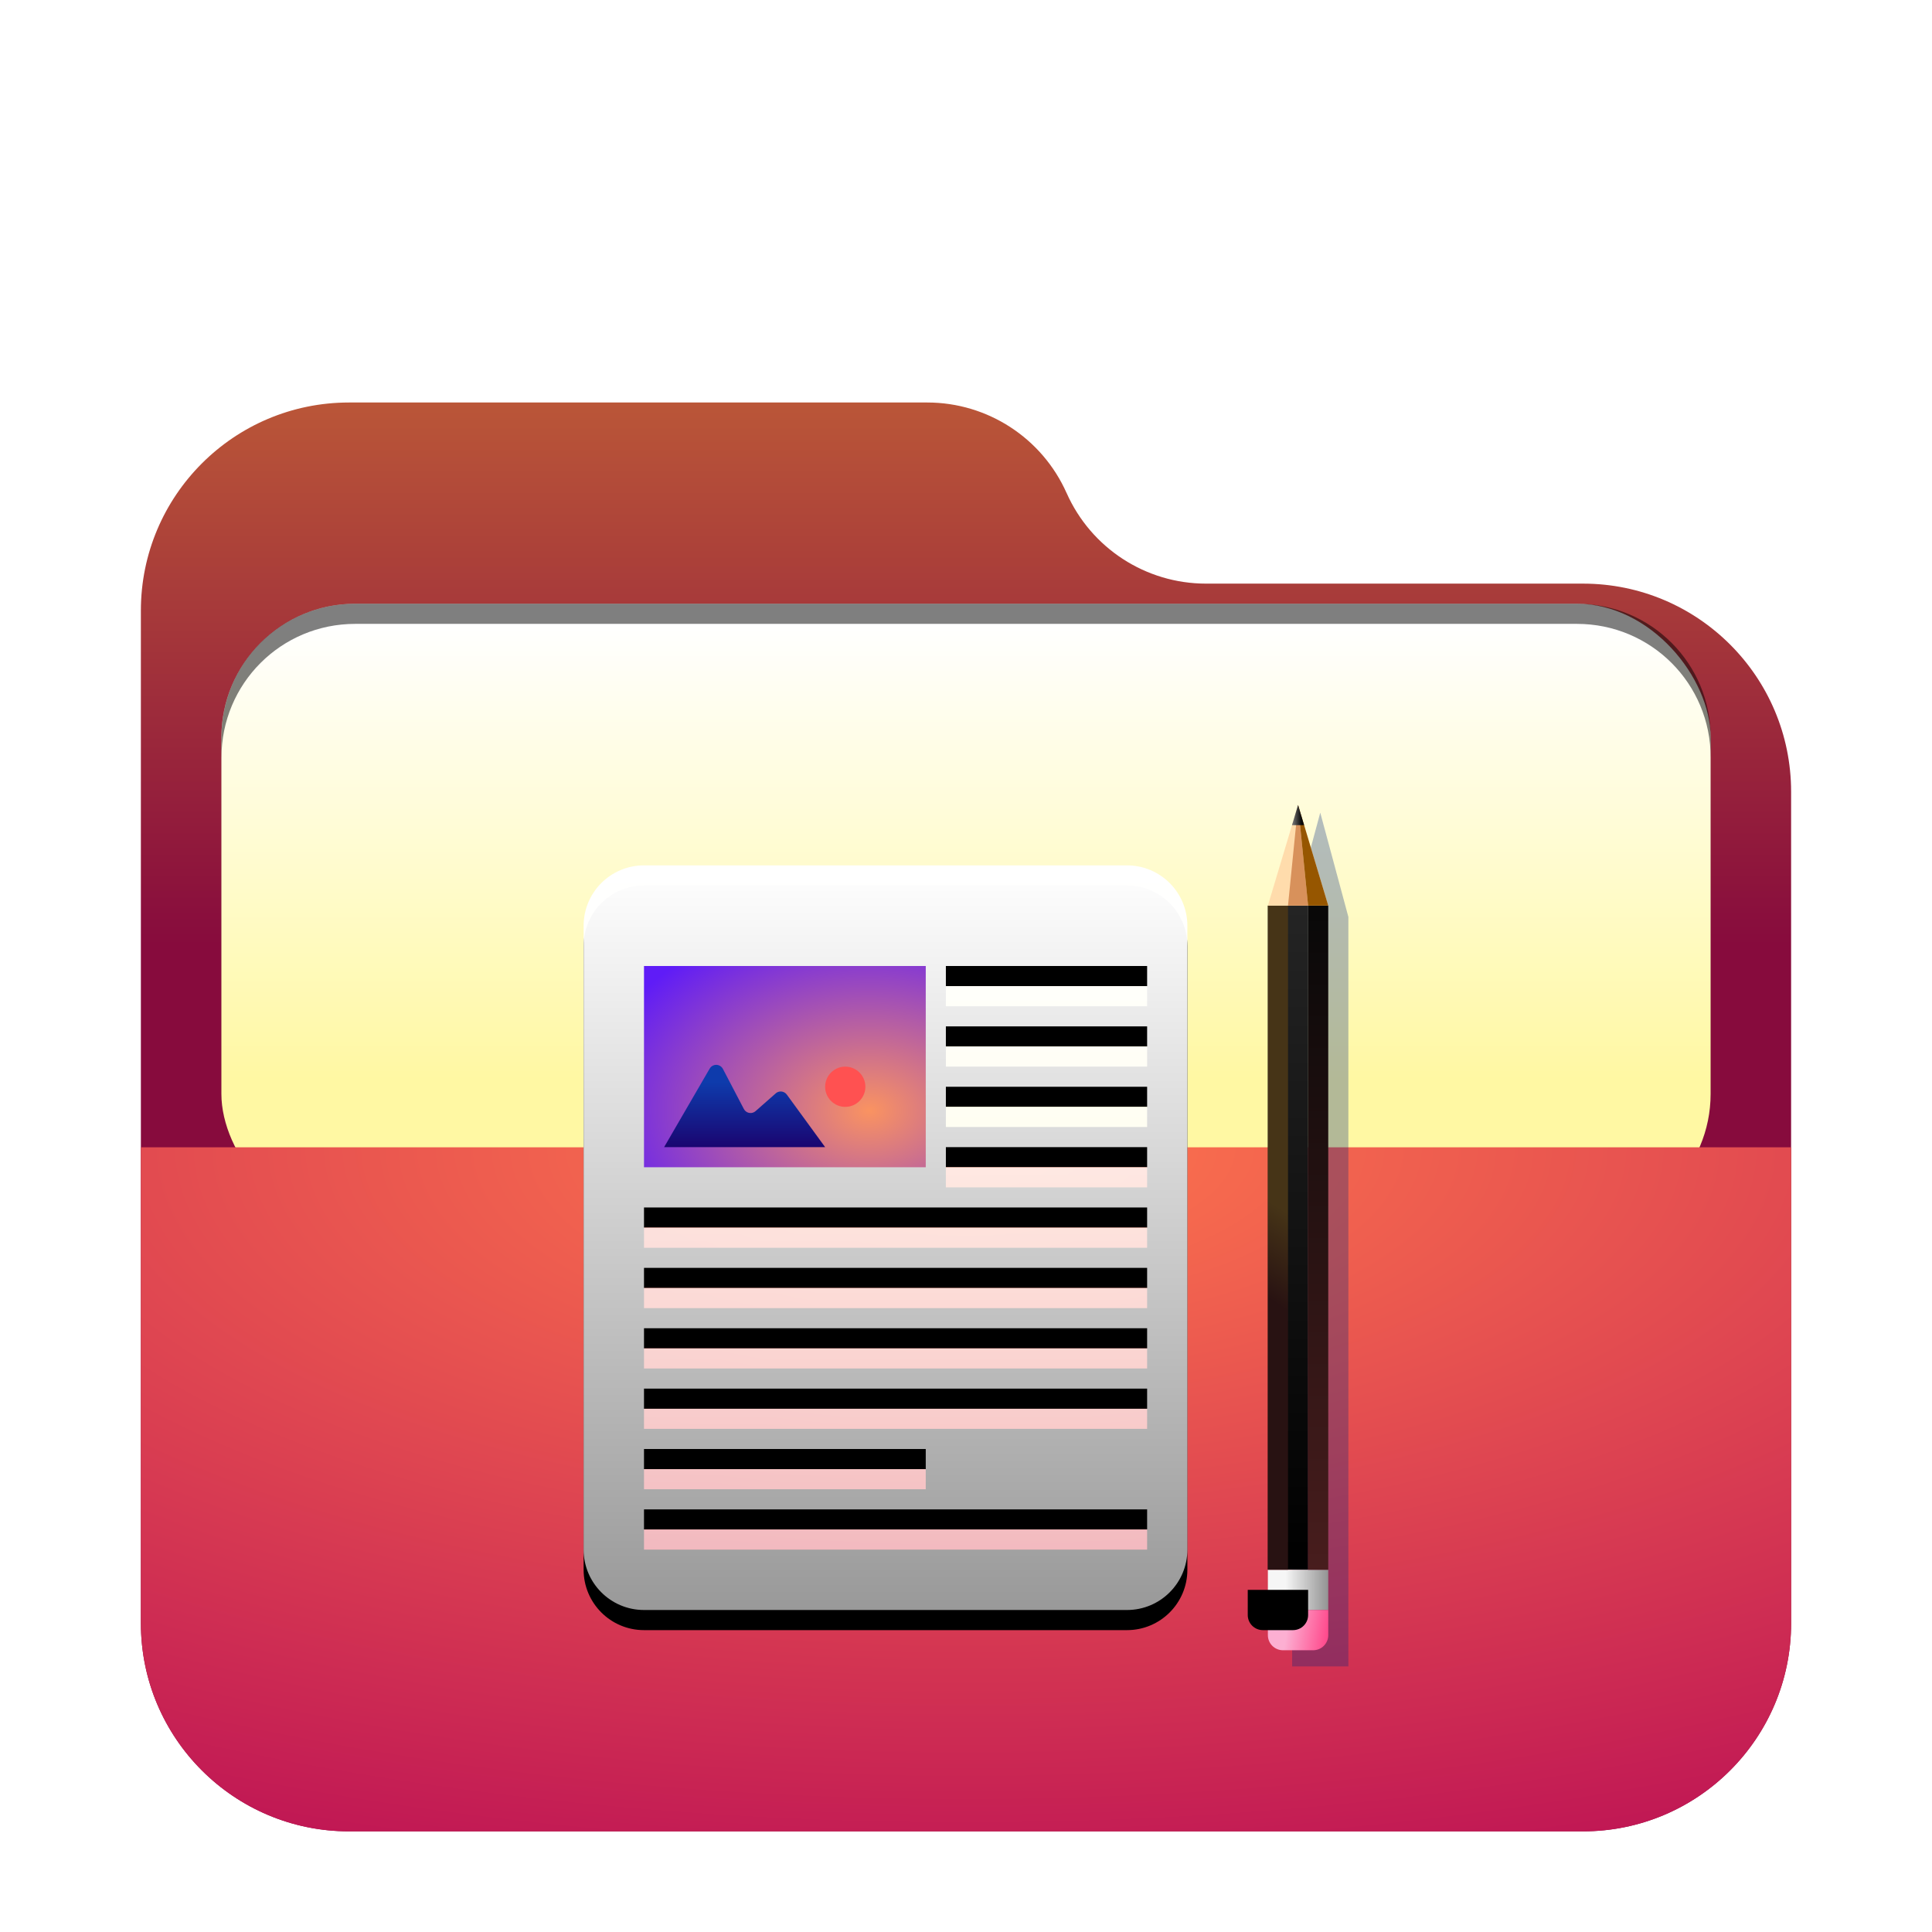 <svg width="96" height="96" version="1.1" viewBox="0 0 96 96" xmlns="http://www.w3.org/2000/svg" xmlns:xlink="http://www.w3.org/1999/xlink">
<defs>
<filter id="folder-documents-96px-a" x="-14.6%" y="-16.9%" width="129.3%" height="133.8%">
<feOffset dy="2" in="SourceAlpha" result="shadowOffsetOuter1"/>
<feGaussianBlur in="shadowOffsetOuter1" result="shadowBlurOuter1" stdDeviation="2"/>
<feComposite in="shadowBlurOuter1" in2="SourceAlpha" operator="out" result="shadowBlurOuter1"/>
<feColorMatrix in="shadowBlurOuter1" result="shadowMatrixOuter1" values="0 0 0 0 0   0 0 0 0 0   0 0 0 0 0  0 0 0 0.2 0"/>
<feMerge>
<feMergeNode in="shadowMatrixOuter1"/>
<feMergeNode in="SourceGraphic"/>
</feMerge>
</filter>
<linearGradient id="folder-documents-96px-c" x1="38.151" x2="38.151" y1="-2.959e-14" y2="28.97" gradientTransform="scale(1.075 .931)" gradientUnits="userSpaceOnUse">
<stop stop-color="#ba5638" offset="0"/>
<stop stop-color="#870b3d" offset="1"/>
</linearGradient>
<path id="folder-documents-96px-b" d="m46 4.5c1.216 2.736 3.93 4.5 6.924 4.5h18.733c5.712 0 10.342 4.63 10.342 10.342v41.315c0 5.712-4.63 10.342-10.342 10.342h-61.315c-5.712 0-10.342-4.63-10.342-10.342l1.7764e-15 -50.315c-6.9951e-16 -5.712 4.63-10.342 10.342-10.342l28.733-2.6645e-15c2.995-5.5009e-16 5.708 1.764 6.924 4.5z"/>
<linearGradient id="folder-documents-96px-l" x1="16.658" x2="16.658" y1=".861" y2="34.177" gradientTransform="scale(.9 1.111)" gradientUnits="userSpaceOnUse">
<stop stop-color="#FFF" offset="0"/>
<stop stop-color="#FFF" stop-opacity=".6" offset="1"/>
</linearGradient>
<path id="folder-documents-96px-k" d="m3 0.956h24c1.657 0 3 1.343 3 3v31c0 1.657-1.343 3-3 3h-24c-1.657 0-3-1.343-3-3v-31c-2.0291e-16 -1.657 1.343-3 3-3zm15 5v1h10v-1h-10zm0 3v1h10v-1h-10zm0 3v1h10v-1h-10zm0 3v1h10v-1h-10zm-15 3v1h25v-1h-25zm0 3v1h25v-1h-25zm0 3v1h25v-1h-25zm0 3v1h25v-1h-25zm0 3v1h14v-1h-14zm0 3v1h25v-1h-25z"/>
<filter id="folder-documents-96px-j" x="-16.7%" y="-10.8%" width="133.3%" height="127%">
<feOffset dy="1" in="SourceAlpha" result="shadowOffsetOuter1"/>
<feGaussianBlur in="shadowOffsetOuter1" result="shadowBlurOuter1" stdDeviation="1.5"/>
<feColorMatrix in="shadowBlurOuter1" values="0 0 0 0 0   0 0 0 0 0.429   0 0 0 0 0.969  0 0 0 0.5 0"/>
</filter>
<radialGradient id="folder-documents-96px-m" cx="11.996" cy="15.547" r="11.832" gradientTransform="scale(1.183 .845)" gradientUnits="userSpaceOnUse">
<stop stop-color="#FA9361" offset="0"/>
<stop stop-color="#5F1CF7" offset="1"/>
</radialGradient>
<linearGradient id="folder-documents-96px-n" x1="5.719" x2="5.719" y1="16.401" y2="20.922" gradientTransform="matrix(1.399 0 0 .715 29 42.044)" gradientUnits="userSpaceOnUse">
<stop stop-color="#0E3BAC" offset="0"/>
<stop stop-color="#1A0570" offset="1"/>
</linearGradient>
<filter id="folder-documents-96px-o" x="-80.5%" y="-5.3%" width="261.1%" height="110.6%">
<feGaussianBlur in="SourceGraphic" stdDeviation=".75"/>
</filter>
<linearGradient id="folder-documents-96px-p" x1="7.007" x2="7.007" y1="1.231" y2="9.355" gradientTransform="scale(.246 4.062)" gradientUnits="userSpaceOnUse">
<stop stop-color="#242424" offset="0"/>
<stop offset="1"/>
</linearGradient>
<linearGradient id="folder-documents-96px-q" x1="1.312" x2="3.041" y1="48.025" y2="48.025" gradientTransform="matrix(1.225 0 0 .817 62.275 40)" gradientUnits="userSpaceOnUse">
<stop stop-color="#F6F6F6" offset="0"/>
<stop stop-color="#939393" offset="1"/>
</linearGradient>
<linearGradient id="folder-documents-96px-r" x1="1.392" x2="3.042" y1="49.86" y2="50.031" gradientTransform="scale(1.225 .817)" gradientUnits="userSpaceOnUse">
<stop stop-color="#FCAFD2" offset="0"/>
<stop stop-color="#FF4B8D" offset="1"/>
</linearGradient>
<path id="folder-documents-96px-s" d="m0.725 40h3v1.25c0 0.414-0.336 0.75-0.75 0.75h-1.5c-0.414 0-0.75-0.336-0.75-0.75v-1.25z"/>
<filter id="folder-documents-96px-t" x="-50%" y="-75%" width="200%" height="250%">
<feGaussianBlur in="SourceAlpha" result="shadowBlurInner1" stdDeviation="1"/>
<feOffset dx="-1" dy="-1" in="shadowBlurInner1" result="shadowOffsetInner1"/>
<feComposite in="shadowOffsetInner1" in2="SourceAlpha" k2="-1" k3="1" operator="arithmetic" result="shadowInnerInner1"/>
<feColorMatrix in="shadowInnerInner1" values="0 0 0 0 0.377   0 0 0 0 0   0 0 0 0 0  0 0 0 0.5 0"/>
</filter>
<linearGradient id="folder-documents-96px-u" x1="7.051" x2="7.034" y1="3.474" y2="4.321" gradientTransform="scale(.174 5.745)" gradientUnits="userSpaceOnUse">
<stop stop-color="#463417" offset="0"/>
<stop stop-color="#281212" offset="1"/>
</linearGradient>
<linearGradient id="folder-documents-96px-v" x1="18.526" x2="18.526" y1=".87" y2="6.615" gradientTransform="scale(.174 5.745)" gradientUnits="userSpaceOnUse">
<stop stop-color="#080808" offset="0"/>
<stop stop-color="#481D1D" offset="1"/>
</linearGradient>
<linearGradient id="folder-documents-96px-w" x1="2.576" x2="3.077" y1=".614" y2=".614" gradientTransform="scale(.775 1.291)" gradientUnits="userSpaceOnUse">
<stop stop-color="#6A6A6A" offset="0"/>
<stop stop-color="#0A0A0A" offset="1"/>
</linearGradient>
<radialGradient id="radialGradient883" cx="26.397" cy="0" r="62.493" gradientTransform="matrix(1.553 0 0 .644 7 55.01)" gradientUnits="userSpaceOnUse">
<stop stop-color="#ff774d" offset="0"/>
<stop stop-color="#ba0e55" offset="1"/>
</radialGradient>
<filter id="folder-open-96px-a" x="-.146" y="-.169" width="1.293" height="1.338">
<feOffset dy="2" in="SourceAlpha" result="shadowOffsetOuter1"/>
<feGaussianBlur in="shadowOffsetOuter1" result="shadowBlurOuter1" stdDeviation="2"/>
<feComposite in="shadowBlurOuter1" in2="SourceAlpha" operator="out" result="shadowBlurOuter1"/>
<feColorMatrix in="shadowBlurOuter1" result="shadowMatrixOuter1" values="0 0 0 0 0   0 0 0 0 0   0 0 0 0 0  0 0 0 0.2 0"/>
<feMerge>
<feMergeNode in="shadowMatrixOuter1"/>
<feMergeNode in="SourceGraphic"/>
</feMerge>
</filter>
<filter id="filter984" x="-.034" y="-.081" width="1.068" height="1.163" color-interpolation-filters="sRGB">
<feGaussianBlur stdDeviation="1.05"/>
</filter>
<linearGradient id="linearGradient966" x1="-125" x2="-125" y1="31" y2="53.61" gradientTransform="translate(174)" gradientUnits="userSpaceOnUse">
<stop stop-color="#fff" offset="0"/>
<stop stop-color="#fff8a3" offset="1"/>
</linearGradient>
</defs>
<use transform="translate(7,18)" width="100%" height="100%" fill="url(#folder-documents-96px-c)" fill-rule="evenodd" filter="url(#folder-documents-96px-a)" xlink:href="#folder-documents-96px-b"/>
<rect x="11" y="30" width="74" height="31" rx="6.647" ry="6.647" fill-opacity=".2" fill-rule="evenodd" filter="url(#filter984)" style="paint-order:stroke fill markers"/>
<rect x="11" y="30" width="74" height="31" rx="6.647" ry="6.647" fill="url(#linearGradient966)" fill-rule="evenodd" style="paint-order:stroke fill markers"/>
<path d="m17.65 30c-3.682 0-6.646 2.964-6.646 6.646v1c0-3.682 2.964-6.646 6.646-6.646h60.707c3.682 0 6.646 2.964 6.646 6.646v-1c0-3.682-2.964-6.646-6.646-6.646z" fill-rule="evenodd" opacity=".5" style="paint-order:stroke fill markers"/>
<path d="m7 55.01h82v23.647c0 5.712-4.63 10.342-10.342 10.342h-61.315c-5.712 0-10.342-4.63-10.342-10.342z" fill="url(#radialGradient883)" fill-rule="evenodd" filter="url(#folder-open-96px-a)"/>
<use transform="translate(29,42.044)" width="100%" height="100%" fill="#000000" fill-rule="evenodd" filter="url(#folder-documents-96px-j)" xlink:href="#folder-documents-96px-k"/>
<use transform="translate(29,42.044)" width="100%" height="100%" fill="url(#folder-documents-96px-l)" fill-rule="evenodd" xlink:href="#folder-documents-96px-k"/>
<polygon transform="translate(29,42.044)" points="3 5.956 17 5.956 17 15.956 3 15.956" fill="url(#folder-documents-96px-m)" fill-rule="evenodd"/>
<path d="m42 55c0.552 0 1-0.448 1-1s-0.448-1-1-1-1 0.448-1 1 0.448 1 1 1z" fill="#ff5151" fill-rule="evenodd"/>
<path d="m33 57h8l-1.904-2.611c-0.122-0.167-0.357-0.204-0.524-0.082-0.009 0.007-0.018 0.014-0.027 0.022l-1.003 0.883c-0.155 0.137-0.392 0.122-0.529-0.033-0.02-0.023-0.037-0.048-0.051-0.074l-1.041-1.992c-0.096-0.184-0.323-0.255-0.506-0.159-0.063 0.033-0.115 0.083-0.151 0.144z" fill="url(#folder-documents-96px-n)" fill-rule="evenodd"/>
<polygon transform="translate(62.275,40)" points="4.725 42.802 1.931 42.802 1.931 5.561 3.328 0.381 4.725 5.561" fill="#00267b" fill-opacity=".3" fill-rule="evenodd" filter="url(#folder-documents-96px-o)"/>
<polygon transform="translate(62.275,40)" points="0.725 5 2.725 5 2.725 38 0.725 38" fill="url(#folder-documents-96px-p)" fill-rule="evenodd"/>
<rect x="63" y="78" width="3" height="2" fill="url(#folder-documents-96px-q)" fill-rule="evenodd"/>
<use transform="translate(62.275,40)" width="100%" height="100%" fill="url(#folder-documents-96px-r)" fill-rule="evenodd" xlink:href="#folder-documents-96px-s"/>
<use transform="translate(62.275,40)" width="100%" height="100%" fill="#000000" fill-rule="evenodd" filter="url(#folder-documents-96px-t)" xlink:href="#folder-documents-96px-s"/>
<polygon transform="translate(62.275,40)" points="0.725 5 1.725 5 1.725 38 0.725 38" fill="url(#folder-documents-96px-u)" fill-rule="evenodd"/>
<polygon transform="translate(62.275,40)" points="2.725 5 3.725 5 3.725 38 2.725 38" fill="url(#folder-documents-96px-v)" fill-rule="evenodd"/>
<polygon transform="translate(62.275,40)" points="0.725 5 2.225 0 3.725 5" fill="#ffdcac" fill-rule="evenodd"/>
<polygon transform="translate(62.275,40)" points="1.725 5 2.225 0 2.725 5" fill="#d8915b" fill-rule="evenodd"/>
<polygon transform="translate(62.275,40)" points="2.725 5 2.225 0 3.725 5" fill="#965600" fill-rule="evenodd"/>
<polygon transform="translate(62.275,40)" points="2.225 0 2.525 1 1.925 1" fill="url(#folder-documents-96px-w)" fill-rule="evenodd"/>
</svg>
